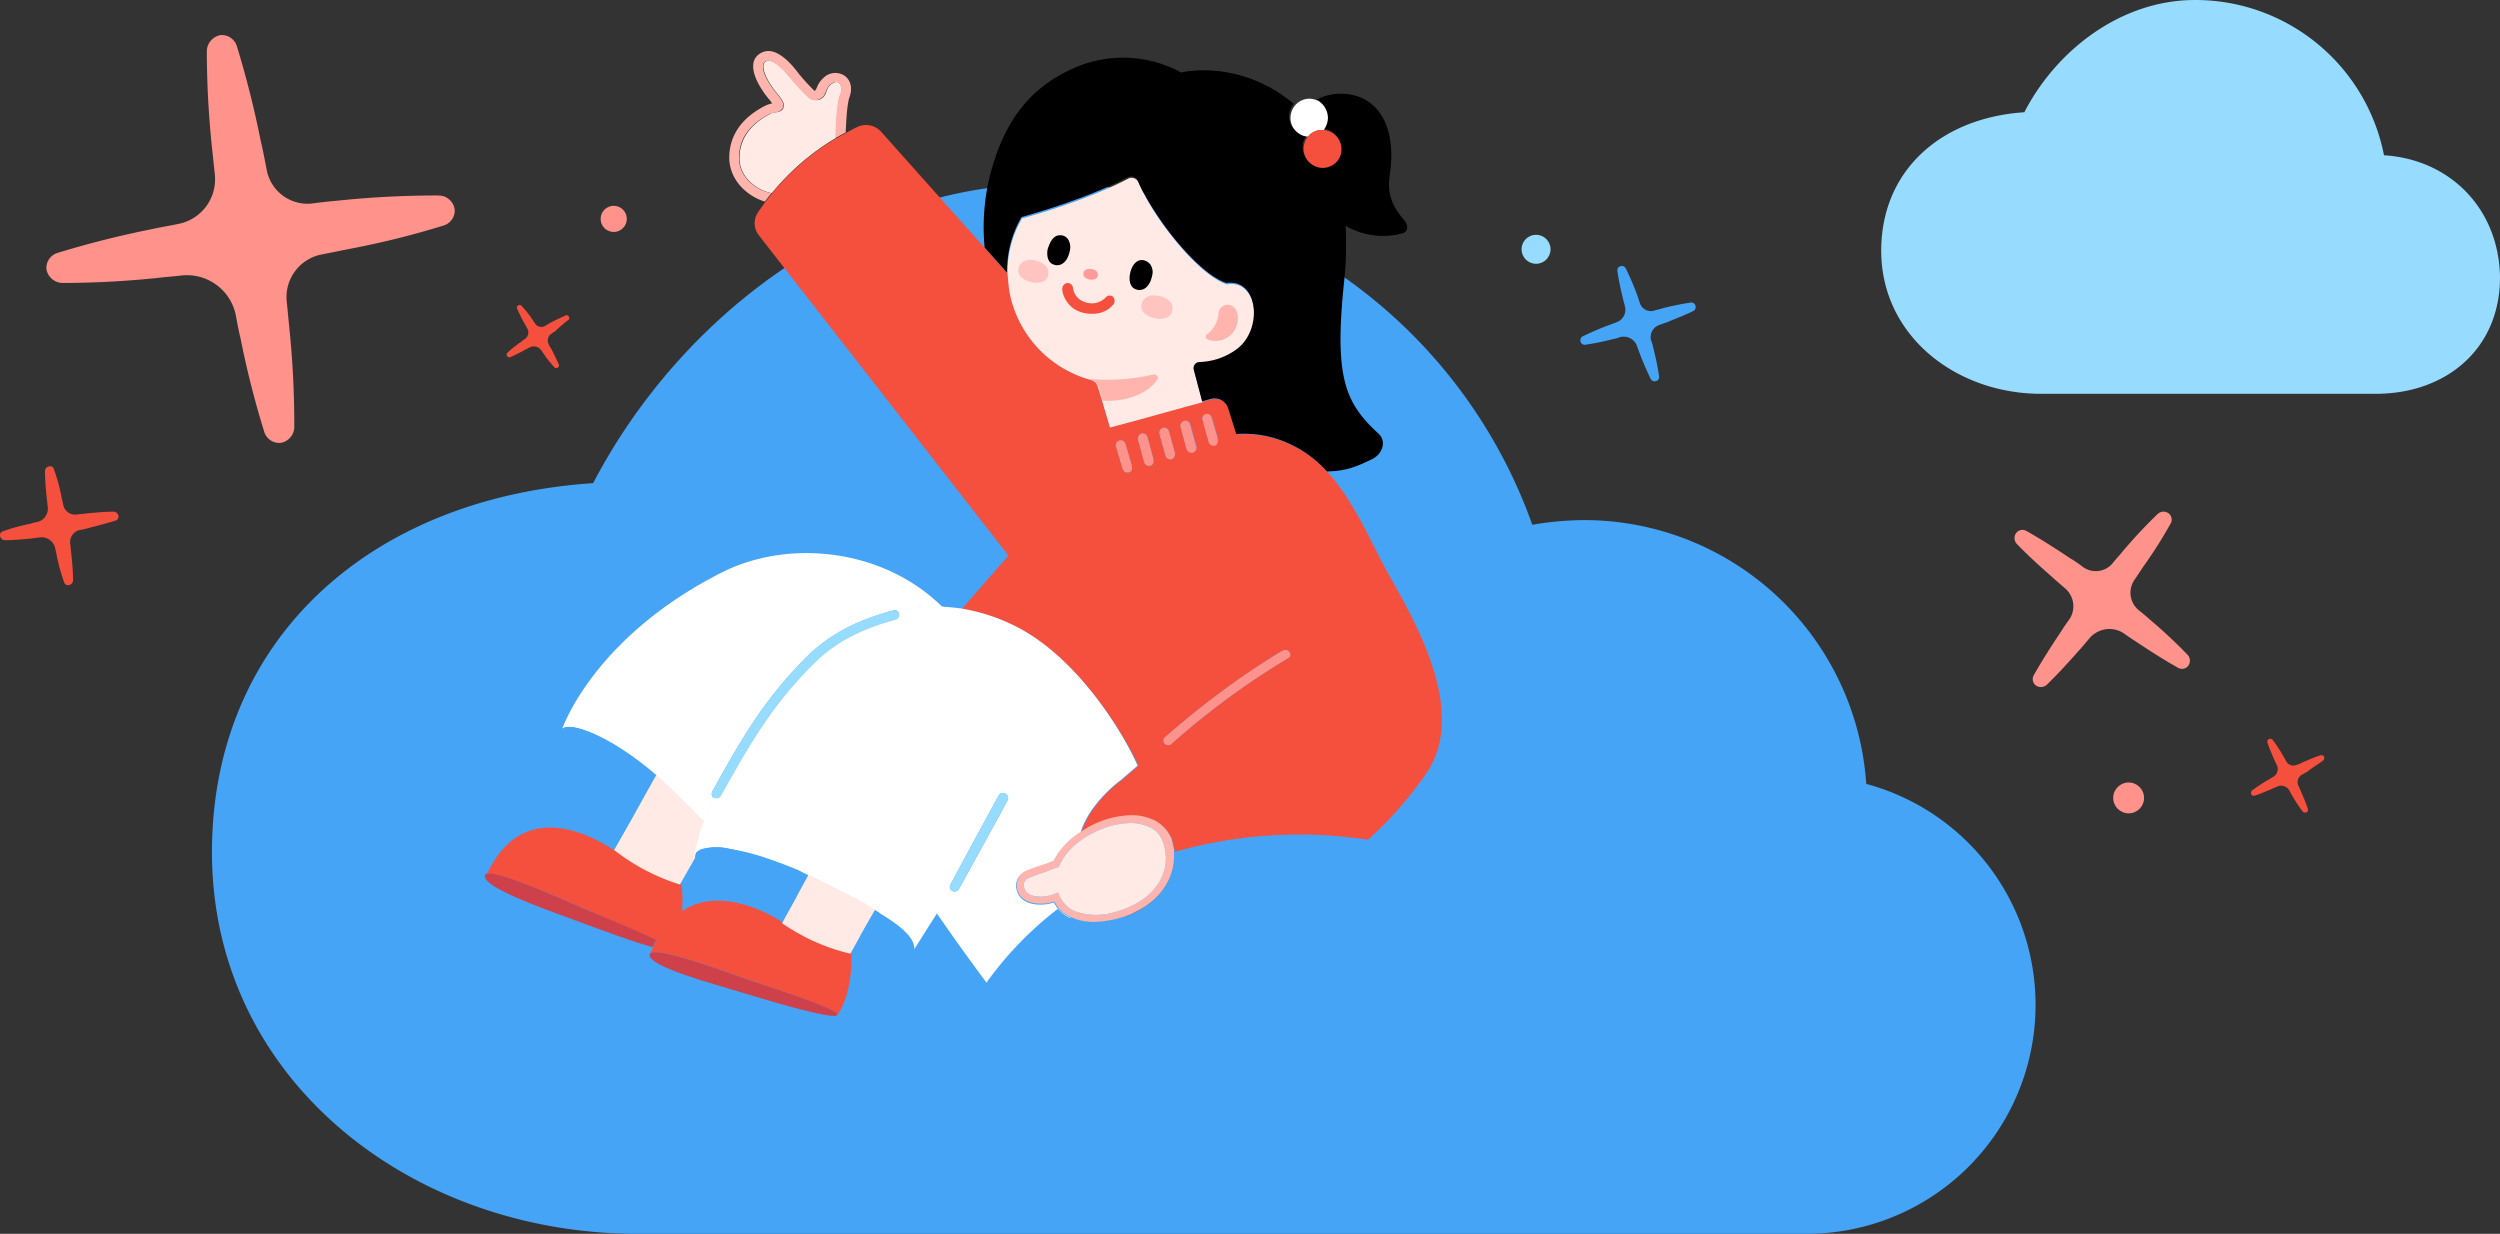 <svg xmlns="http://www.w3.org/2000/svg" width="534.519" height="263.8" viewBox="0 0 534.519 263.8">
    <rect x="0" y="0" width="534.519" height="263.8" fill="#333333" stroke="none"/>
    <defs>
        <style>
            .prefix__cls-1{fill:#45a4f6}.prefix__cls-2{fill:#97dcff}.prefix__cls-3{fill:#ff928a}.prefix__cls-4{fill:#f5503d}.prefix__cls-5{fill:#ffeae6}.prefix__cls-6{fill:#ffb4ae}.prefix__cls-7{fill:#fff}.prefix__cls-8{fill:#ce414b}.prefix__cls-11{fill:#ffc3c0}
        </style>
    </defs>
    <g id="prefix__about-illustration" transform="translate(.019)">
        <g id="prefix__그룹_1740" data-name="그룹 1740">
            <g id="prefix__그룹_1739" data-name="그룹 1739">
                <g id="prefix__그룹_1738" data-name="그룹 1738">
                    <path id="prefix__패스_1785" d="M399 167.6a60.465 60.465 0 0 0-60.3-56.4 67.374 67.374 0 0 0-11.1 1 109.672 109.672 0 0 0-103.4-72.9c-42.3 0-79.1 28.9-97.4 64-47.9 3.2-81.5 33.6-81.5 78.9 0 48.5 42.5 81.6 91 81.6h249.9a48.944 48.944 0 0 0 12.8-96.2z" class="prefix__cls-1" data-name="패스 1785"/>
                    <path id="prefix__패스_1786" d="M509.7 33.2A41.109 41.109 0 0 0 469.3 0c-15.9 0-29.7 10.8-36.5 24-18 1.2-30.6 12.6-30.6 29.6 0 18.2 16 30.6 34.2 30.6h71.5c15.2 0 26.6-9.7 26.6-24.9-.2-14.5-10.5-25.2-24.8-26.1z" class="prefix__cls-2" data-name="패스 1786"/>
                    <path id="prefix__패스_1787" d="M464.1 111.9a1.685 1.685 0 0 0-.4-2.1 1.829 1.829 0 0 0-2.4.1c-2.6 2.5-5.1 5.2-7.4 7.9-.7.9-1.5 1.7-2.2 2.6a4.68 4.68 0 0 1-6.4.8 27.5 27.5 0 0 0-2.8-1.9c-3-2-6.1-4-9.3-5.8a1.685 1.685 0 0 0-2.1.4 1.829 1.829 0 0 0 .1 2.4c2.5 2.6 5.2 5 7.9 7.4.8.7 1.5 1.3 2.3 2a5.023 5.023 0 0 1 .9 6.9c-.6.8-1.2 1.7-1.7 2.5-2 3-4 6.1-5.8 9.3a1.685 1.685 0 0 0 .4 2.1 1.829 1.829 0 0 0 2.4-.1c2.6-2.5 5-5.2 7.4-7.9.6-.7 1.1-1.3 1.7-2a5.591 5.591 0 0 1 7.5-1c.7.5 1.4 1 2.2 1.5 3 2 6.1 4 9.3 5.8a1.685 1.685 0 0 0 2.1-.4 1.829 1.829 0 0 0-.1-2.4c-2.5-2.6-5.2-5.1-7.9-7.4-.8-.7-1.6-1.4-2.5-2.1a4.846 4.846 0 0 1-.9-6.6l1.8-2.7a97.746 97.746 0 0 0 5.9-9.3z" class="prefix__cls-3" data-name="패스 1787"/>
                    <path id="prefix__패스_1788" d="M496.7 162.6a.778.778 0 0 0 .2-.8.63.63 0 0 0-.8-.3c-1.3.4-2.6 1-3.8 1.5a6.117 6.117 0 0 1-1.2.5 1.761 1.761 0 0 1-2.3-.7c-.2-.4-.4-.7-.6-1.1a35 35 0 0 0-2.3-3.5.778.778 0 0 0-.8-.2.63.63 0 0 0-.3.8c.4 1.3 1 2.6 1.5 3.8.2.3.3.7.5 1a1.944 1.944 0 0 1-.8 2.5c-.3.2-.7.4-1 .6a35 35 0 0 0-3.5 2.3.778.778 0 0 0-.2.8.63.63 0 0 0 .8.3c1.3-.4 2.6-1 3.8-1.5.3-.1.6-.3.9-.4a2 2 0 0 1 2.7.9c.2.3.3.6.5.9a35 35 0 0 0 2.3 3.5.778.778 0 0 0 .8.2.63.63 0 0 0 .3-.8c-.4-1.3-1-2.6-1.5-3.8-.2-.4-.3-.7-.5-1.1a1.824 1.824 0 0 1 .8-2.4c.4-.2.7-.4 1.1-.6 1.1-.9 2.3-1.6 3.4-2.4z" class="prefix__cls-4" data-name="패스 1788"/>
                    <path id="prefix__패스_1789" d="M24.7 111.3a.832.832 0 0 0 .6-1 1.063 1.063 0 0 0-1-.9c-2 0-4 .2-6 .4-.6.1-1.2.1-1.9.2a2.565 2.565 0 0 1-2.9-2.1c-.1-.6-.3-1.2-.4-1.8a38.27 38.27 0 0 0-1.6-5.8.832.832 0 0 0-1-.6 1.063 1.063 0 0 0-.9 1c0 2 .2 4 .4 6 .1.6.1 1.1.2 1.7a2.953 2.953 0 0 1-2.2 3.2 9.362 9.362 0 0 0-1.6.4 38.271 38.271 0 0 0-5.8 1.6.832.832 0 0 0-.6 1 1.063 1.063 0 0 0 1 .9c2 0 4-.2 6-.4.5-.1 1-.1 1.4-.2a3.017 3.017 0 0 1 3.4 2.4c.1.5.2.9.3 1.4a38.27 38.27 0 0 0 1.6 5.8.832.832 0 0 0 1 .6 1.063 1.063 0 0 0 .9-1c0-2-.2-4-.4-6-.1-.6-.1-1.2-.2-1.8a2.666 2.666 0 0 1 2.1-3 11.626 11.626 0 0 0 1.8-.4c1.9-.5 3.9-1 5.8-1.6z" class="prefix__cls-4" data-name="패스 1789"/>
                    <path id="prefix__패스_1790" d="M362 66.5a.948.948 0 0 0 .5-1.1.921.921 0 0 0-1.1-.7c-2 .3-3.9.7-5.9 1.2-.6.2-1.2.3-1.8.5a2.47 2.47 0 0 1-3.1-1.6L350 63c-.7-1.9-1.5-3.7-2.4-5.6a.948.948 0 0 0-1.1-.5.921.921 0 0 0-.7 1.1c.3 2 .7 3.9 1.2 5.9.1.5.3 1.1.4 1.6a2.829 2.829 0 0 1-1.8 3.4c-.5.2-1 .4-1.6.6-1.9.7-3.7 1.5-5.6 2.4a.948.948 0 0 0-.5 1.1.921.921 0 0 0 1.1.7c2-.3 3.9-.7 5.9-1.2a7.366 7.366 0 0 0 1.4-.4A3.04 3.04 0 0 1 350 74c.2.5.3.9.5 1.4.7 1.9 1.5 3.7 2.4 5.6a.948.948 0 0 0 1.1.5.921.921 0 0 0 .7-1.1c-.3-2-.7-3.9-1.2-5.9a8.446 8.446 0 0 0-.5-1.7 2.749 2.749 0 0 1 1.7-3.3c.6-.2 1.1-.4 1.7-.6 1.9-.8 3.8-1.5 5.6-2.4z" class="prefix__cls-1" data-name="패스 1790"/>
                    <circle id="prefix__타원_43" cx="2.8" cy="2.8" r="2.8" class="prefix__cls-3" data-name="타원 43" transform="translate(128.4 44)"/>
                    <circle id="prefix__타원_44" cx="3.3" cy="3.3" r="3.3" class="prefix__cls-3" data-name="타원 44" transform="translate(451.8 167.3)"/>
                    <circle id="prefix__타원_45" cx="3.1" cy="3.1" r="3.1" class="prefix__cls-2" data-name="타원 45" transform="translate(325.3 50.2)"/>
                    <path id="prefix__패스_1791" d="M121.5 68.4a.494.494 0 0 0 .1-.7.524.524 0 0 0-.8-.2c-1.1.5-2.2 1-3.3 1.6-.3.2-.7.4-1 .6a1.6 1.6 0 0 1-2.1-.5l-.6-.9a20.907 20.907 0 0 0-2.3-2.9.494.494 0 0 0-.7-.1.524.524 0 0 0-.2.8 31.825 31.825 0 0 0 1.6 3.2c.2.3.3.6.5.9a1.725 1.725 0 0 1-.5 2.3 5.547 5.547 0 0 0-.8.6 20.907 20.907 0 0 0-2.9 2.3.494.494 0 0 0-.1.7.524.524 0 0 0 .8.2 31.825 31.825 0 0 0 3.2-1.6c.3-.1.5-.3.8-.4a1.925 1.925 0 0 1 2.5.6c.2.2.3.5.5.7a20.907 20.907 0 0 0 2.3 2.9.494.494 0 0 0 .7.1.524.524 0 0 0 .2-.8c-.5-1.1-1-2.2-1.6-3.3a4.053 4.053 0 0 1-.5-.9 1.728 1.728 0 0 1 .5-2.2l.9-.6a32.177 32.177 0 0 1 2.8-2.4z" class="prefix__cls-4" data-name="패스 1791"/>
                    <path id="prefix__패스_1792" d="M94.9 48.2a3.37 3.37 0 0 0 2.3-3.4 3.474 3.474 0 0 0-3.5-3 199.576 199.576 0 0 0-20.5 1c-2.1.2-4.3.4-6.4.7a8.882 8.882 0 0 1-9.8-7.2c-.4-2.1-.8-4.2-1.3-6.3a205.887 205.887 0 0 0-5.1-20.2 3.37 3.37 0 0 0-3.4-2.3 3.55 3.55 0 0 0-3 3.5 199.587 199.587 0 0 0 1.1 20.5l.6 5.7A9.715 9.715 0 0 1 38 47.9c-1.9.4-3.8.7-5.6 1.1a205.887 205.887 0 0 0-20.2 5.1 3.37 3.37 0 0 0-2.3 3.4 3.55 3.55 0 0 0 3.5 3 199.587 199.587 0 0 0 20.5-1.1c1.6-.2 3.3-.3 4.9-.5a10.66 10.66 0 0 1 11.6 8.5c.3 1.6.6 3.3 1 4.9a197.117 197.117 0 0 0 5.1 20.1 3.37 3.37 0 0 0 3.4 2.3 3.474 3.474 0 0 0 3-3.5 199.576 199.576 0 0 0-1-20.5c-.2-2-.4-4.1-.6-6.1a9.27 9.27 0 0 1 7.5-10.2l6-1.2a184.34 184.34 0 0 0 20.1-5z" class="prefix__cls-3" data-name="패스 1792"/>
                    <g id="prefix__그룹_1737" data-name="그룹 1737">
                        <g id="prefix__그룹_1705" data-name="그룹 1705">
                            <path id="prefix__패스_1793" d="M179.7 20.1c-.8 2.1-.9 7.5-1 9.4A51.793 51.793 0 0 0 165 41.3c-2.7-.5-6.9-3-6.9-7.5 0-5 3.5-7.9 6.5-9.4a2.735 2.735 0 0 1 1.4-.4c.6-.1 1.3-.3 1.5-1 .3-.9-.3-1.7-1.5-3.2-3-3.7-3.1-6-2.5-6.5a1.135 1.135 0 0 1 .8-.3h.1c1 0 2.3 1 3.8 2.7.5.6.9 1 1.2 1.4a50.161 50.161 0 0 0 3.5 3.7 2.333 2.333 0 0 0 1.8.6 2.145 2.145 0 0 0 1.6-1 3.552 3.552 0 0 0 .4-.9 3.067 3.067 0 0 1 .9-1.4c.7-.6 1.4-.7 1.8-.4a2.213 2.213 0 0 1 .3 2.4z" class="prefix__cls-5" data-name="패스 1793"/>
                        </g>
                        <g id="prefix__그룹_1706" data-name="그룹 1706">
                            <path id="prefix__패스_1794" d="M181.6 20.8c-.5 1.4-.7 5-.8 7.5a10.907 10.907 0 0 1-1.1.6 10.907 10.907 0 0 1-1.1.6c0-2 .2-7.3 1-9.4a2.213 2.213 0 0 0-.3-2.4c-.4-.3-1.1-.2-1.8.4a3.067 3.067 0 0 0-.9 1.4c-.1.3-.3.6-.4.9a2.748 2.748 0 0 1-1.6 1 2.107 2.107 0 0 1-1.8-.6 34.987 34.987 0 0 1-3.5-3.7 12.986 12.986 0 0 0-1.2-1.4c-1.4-1.6-2.8-2.6-3.8-2.7h-.1a1.135 1.135 0 0 0-.8.3c-.6.6-.5 2.8 2.5 6.5 1.2 1.5 1.8 2.3 1.5 3.2a1.882 1.882 0 0 1-1.5 1 10.261 10.261 0 0 0-1.4.4c-3 1.5-6.6 4.4-6.5 9.4 0 4.5 4.2 7 6.9 7.5-.2.3-.5.6-.7.9s-.5.6-.7.9c-3.6-1.1-7.5-4.4-7.6-9.3 0-4.8 2.6-8.6 7.7-11.2a6.518 6.518 0 0 1 1.5-.5c-.2-.2-.4-.6-.8-1-3.3-4.1-4.2-7.6-2.3-9.3a3.583 3.583 0 0 1 2.4-.9c1.6.1 3.4 1.3 5.2 3.4q.75.9 1.2 1.5a42.192 42.192 0 0 0 3.3 3.6h.1a.1.1 0 0 0 .1-.1 2.186 2.186 0 0 0 .3-.5 5.388 5.388 0 0 1 1.5-2.2 3.568 3.568 0 0 1 4.3-.5c1.5.9 1.9 2.8 1.2 4.7z" class="prefix__cls-6" data-name="패스 1794"/>
                        </g>
                        <g id="prefix__그룹_1707" data-name="그룹 1707">
                            <path id="prefix__패스_1795" d="M185.7 193.7c-.5-.3-1.1-.6-1.6-.9.5.3 1 .6 1.6.9z" class="prefix__cls-7" data-name="패스 1795"/>
                            <path id="prefix__패스_1796" d="M201.5 129.8a38.166 38.166 0 0 0-9.6.9.959.959 0 0 0-.9-.2c-8 2.2-13.7 5.2-18.5 9.9-9.3 9.3-14.1 17.8-20.1 28.6l-.1.2a1.076 1.076 0 0 0 .3 1.4c-.8 1.9-1.5 3.7-2.1 5.2-.1-.1-.1-.2-.2-.2l-.7-.7c-.1-.2-.3-.3-.5-.5l-.5-.5c-1-1-2.1-2-3.2-3.2l-1-1c-.6-.6-1.3-1.2-1.9-1.8-.8-.7-1.5-1.4-2.2-2-10.3-8.9-18.7-11.5-20.1-10.1 0 0 6.6-19.5 34.1-33.4 14.2-7.2 34.5-5.2 47.2 7.4z" class="prefix__cls-7" data-name="패스 1796"/>
                        </g>
                        <g id="prefix__그룹_1708" data-name="그룹 1708">
                            <path id="prefix__패스_1797" d="M140.4 165.8l-2.8 5-2.1 3.8c-7.5-6.7-17.2-16.7-15.1-18.8 1.3-1.5 9.7 1.1 20 10z" class="prefix__cls-1" data-name="패스 1797"/>
                        </g>
                        <g id="prefix__그룹_1709" data-name="그룹 1709">
                            <path id="prefix__패스_1799" d="M149.1 180.8a22.916 22.916 0 0 0-.5 2.4v.3l-.1.1-3.2 5.6a43.931 43.931 0 0 1-14.1-7.3l4.2-7.4 2.1-3.8 2.8-5c.7.6 1.5 1.3 2.2 2 .6.6 1.3 1.2 1.9 1.8l1 1c1.2 1.2 2.3 2.2 3.2 3.2l.5.5.5.5.7.7.2.2c-.6 2.2-1.1 3.9-1.4 5.2z" class="prefix__cls-5" data-name="패스 1799"/>
                            <path id="prefix__패스_1800" d="M142.6 167.8c.6.6 1.3 1.2 1.9 1.8-.6-.6-1.3-1.2-1.9-1.8z" class="prefix__cls-5" data-name="패스 1800"/>
                            <path id="prefix__패스_1801" d="M150.6 175.7l-.2-.2z" class="prefix__cls-5" data-name="패스 1801"/>
                        </g>
                        <path id="prefix__패스_1802" d="M179 217c.5-1.2-13.8-5.7-18.3-7.3-5.8-2-21.1-7.7-21.7-5.7.2-.5.4-1 .6-1.4a2.994 2.994 0 0 1 .4-.8 2.507 2.507 0 0 1 .4-.7c-4.1-2.1-12.1-5.3-15.2-6.7-5.5-2.4-20.1-8.9-21.2-7.3 8.6-18.8 26.1-5.9 27.5-5.2a43.931 43.931 0 0 0 14.1 7.3h.1a26.694 26.694 0 0 1 .1 5.6c8.5-5.7 19.8 1.2 21.6 2.5a24.9 24.9 0 0 0 3 1.9c1.3.7 2.5 1.4 3.7 1.9a39.006 39.006 0 0 0 7.9 2.7c.3 9.2-3 13.2-3 13.2z" class="prefix__cls-4" data-name="패스 1802"/>
                        <g id="prefix__그룹_1710" data-name="그룹 1710">
                            <path id="prefix__패스_1803" d="M140.3 201a2.507 2.507 0 0 1-.4.7 2.994 2.994 0 0 1-.4.8c-4.1-1.1-11.3-3.8-16.2-5.6-6.7-2.5-20.6-7.3-19.6-9.8v-.1c1.2-1.6 15.7 4.9 21.2 7.3 3.3 1.4 11.3 4.6 15.4 6.7z" class="prefix__cls-8" data-name="패스 1803"/>
                        </g>
                        <g id="prefix__그룹_1711" data-name="그룹 1711">
                            <path id="prefix__패스_1804" d="M224.1 58.8c-.3 1.7-2.4 1.8-3.3 1.6s-3.1-.8-3.1-2.6c0-1.4 1.2-2.5 3.3-2.2 2.1.4 3.4 1.6 3.1 3.2z" data-name="패스 1804"/>
                            <path id="prefix__패스_1805" d="M228.8 53.7c-.4 2-1.6 3.2-3.2 2.8s-1.6-2.4-1.4-3.2c.2-.9.9-3 2.6-2.8 1.3.1 2.3 1.2 2 3.2z" data-name="패스 1805"/>
                            <path id="prefix__패스_1806" d="M234.7 59c-.2.8-1.1.8-1.6.8-.5-.1-1.5-.4-1.5-1.2 0-.7.6-1.2 1.6-1.1s1.7.7 1.5 1.5z" data-name="패스 1806"/>
                            <path id="prefix__패스_1807" d="M246.2 59c-.4 2-1.6 3.2-3.2 2.8s-1.6-2.4-1.3-3.2c.2-.9.9-3 2.6-2.8 1.3 0 2.3 1.2 1.9 3.2z" data-name="패스 1807"/>
                            <path id="prefix__패스_1808" d="M250.6 66.5c-.3 1.7-2.5 1.8-3.4 1.6-1-.2-3.2-.8-3.2-2.6 0-1.4 1.2-2.6 3.4-2.3s3.6 1.6 3.2 3.3z" data-name="패스 1808"/>
                            <path id="prefix__패스_1809" d="M264.1 70.3a4.763 4.763 0 0 1-5.9 2.3c-.4-.2-.6-.7-.3-1a6.279 6.279 0 0 0 2.6-4.4 1.961 1.961 0 0 1 3.4-1.4c.8.8 1.1 2.7.2 4.5z" data-name="패스 1809"/>
                        </g>
                        <g id="prefix__그룹_1712" data-name="그룹 1712">
                            <path id="prefix__패스_1810" d="M251 182.1v1c0 4.3-2.4 9-8 11.8a21.4 21.4 0 0 1-2.2 1c13.1 7.9 27.3 2.6 32-1.1 3.4-2.7 11.4-8.1 19.3-15.4a100.045 100.045 0 0 0-41.1 2.7z" class="prefix__cls-4" data-name="패스 1810"/>
                            <path id="prefix__패스_1811" d="M295.1 119.5c-3-5.8-6.3-13.1-11.3-18.6a24.491 24.491 0 0 0-8.9-6.3 22.827 22.827 0 0 0-10.5-1.7l-1.7-5.4a3.051 3.051 0 0 0-3.8-2.1l-1.8.5-3.7 1-10.1 2.8-6 1.6-1.7-5.7-.7-2.6c0-.1-.1-.2-.1-.3a.758.758 0 0 0-.2-.4c0-.1-.1-.1-.1-.2-.1-.1-.1-.2-.2-.3s-.1-.2-.2-.2c-.1-.1-.2-.1-.3-.2a.349.349 0 0 1-.2-.1h-.1c-.1 0-.2-.1-.3-.1a24.143 24.143 0 0 1-17.3-18.8v-.1c-.2-1.3-.3-2.6-.4-3.7l-4.8-5.4-22.3-25a4.328 4.328 0 0 0-5-1.1c-.7.3-1.6.8-2.5 1.3a10.907 10.907 0 0 1-1.1.6 10.907 10.907 0 0 1-1.1.6A51.793 51.793 0 0 0 165 41.4c-.2.3-.5.6-.7.9s-.5.6-.7.9l-1.5 2.1a4.2 4.2 0 0 0 .2 5.1l53.3 68.4-10 11.4a37.421 37.421 0 0 1 12.2 4.1c13.1 6.9 22.6 23 25.6 29.4l-3.6 3.1s-6.6 4.6-8.6 11.2a15.917 15.917 0 0 1 2.2-1.3 18.245 18.245 0 0 1 8.5-2.2 11.047 11.047 0 0 1 4.1.7 7.311 7.311 0 0 1 4.4 4c.1.1.1.3.2.5 0 .1.1.1.1.2s.1.1.1.2v.1a3.091 3.091 0 0 1 .2.8v.1a.6.6 0 0 0 .1.4.367.367 0 0 0 .1.3v.5a97.162 97.162 0 0 1 41.2-2.7 79.723 79.723 0 0 0 12.9-14.8c9.3-14.8-5.8-36.6-10.2-45.3zm-37.3-30.9a1.146 1.146 0 0 1 1.3.7l1 3.4.3 1.1v.1a1.209 1.209 0 0 1-.7 1.3h-.3a1.2 1.2 0 0 1-1-.7v-.1l-1-3.5-.1-.5-.2-.7c-.2-.4.1-.9.7-1.1zm-4.6 1.4a1.053 1.053 0 0 1 1.3.7l.3 1.1 1 3.6v.2a1.17 1.17 0 0 1-.8 1.1h-.3a1.05 1.05 0 0 1-.9-.5c0-.1-.1-.1-.1-.2l-1-3.6-.3-1.2a1.12 1.12 0 0 1 .8-1.2zm-11.9 11h-.3a.875.875 0 0 1-.9-.6.31.31 0 0 0-.1-.2l-1.1-3.7-.3-1a1.044 1.044 0 0 1 2-.6l.3 1 1.1 3.7v.1c.1.7-.2 1.2-.7 1.3zm4.6-1.4h-.3a.875.875 0 0 1-.9-.6c0-.1 0-.1-.1-.2l-1-3.7-.3-1.1a1.209 1.209 0 0 1 .7-1.3 1.1 1.1 0 0 1 1.3.7l.3 1.1 1 3.7v.2a.977.977 0 0 1-.7 1.2zm2.3-5.7l-.3-1.1a1.044 1.044 0 1 1 2-.6l.3 1.1 1 3.6v.2a1.23 1.23 0 0 1-.7 1.1h-.3a1.05 1.05 0 0 1-.9-.5c0-.1-.1-.1-.1-.2zm27.2 46.8a164.887 164.887 0 0 0-24.9 18.3.908.908 0 0 1-.7.3 1.136 1.136 0 0 1-.8-.3l-.1-.1a.948.948 0 0 1 .2-1.3 189.431 189.431 0 0 1 16.9-13.2c5-3.4 8.2-5.3 8.3-5.3a1.012 1.012 0 0 1 1.4.4.8.8 0 0 1-.3 1.2z" class="prefix__cls-4" data-name="패스 1811"/>
                        </g>
                        <g id="prefix__그룹_1713" data-name="그룹 1713">
                            <path id="prefix__패스_1812" d="M264.7 74.7a14.072 14.072 0 0 1-8.2 2.9 1.282 1.282 0 0 0-1.2 1.6l1.8 6.8-3.7 1-10.1 2.8-6 1.6-1.7-5.8-.8-2.6c0-.1-.1-.2-.1-.3a4.054 4.054 0 0 0-.5-.9c-.1-.1-.1-.2-.2-.2-.1-.1-.2-.1-.3-.2a.349.349 0 0 1-.2-.1h-.1c-.1 0-.2-.1-.3-.1a24.143 24.143 0 0 1-17.3-18.8v-.1c-.2-1.3-.3-2.6-.4-3.8a22.521 22.521 0 0 1 3.1-11.8c3-.8 14.3-4.1 22.7-8.5a1.6 1.6 0 0 1 2.2.8c3.3 7.8 12.8 19.8 18.9 21.8 6.6-1.1 7.9 9.5 2.4 13.9z" class="prefix__cls-5" data-name="패스 1812"/>
                            <path id="prefix__패스_1813" d="M224.1 58.8c-.3 1.7-2.4 1.8-3.3 1.6s-3.1-.8-3.1-2.6c0-1.4 1.2-2.5 3.3-2.2 2.1.4 3.4 1.6 3.1 3.2z" class="prefix__cls-5" data-name="패스 1813"/>
                            <path id="prefix__패스_1814" d="M228.8 53.7c-.4 2-1.6 3.2-3.2 2.8s-1.6-2.4-1.4-3.2c.2-.9.9-3 2.6-2.8 1.3.1 2.3 1.2 2 3.2z" class="prefix__cls-5" data-name="패스 1814"/>
                            <path id="prefix__패스_1815" d="M234.7 59c-.2.8-1.1.8-1.6.8-.5-.1-1.5-.4-1.5-1.2 0-.7.6-1.2 1.6-1.1s1.7.7 1.5 1.5z" class="prefix__cls-5" data-name="패스 1815"/>
                            <path id="prefix__패스_1816" d="M246.2 59c-.4 2-1.6 3.2-3.2 2.8s-1.6-2.4-1.3-3.2c.2-.9.9-3 2.6-2.8 1.3 0 2.3 1.2 1.9 3.2z" class="prefix__cls-5" data-name="패스 1816"/>
                            <path id="prefix__패스_1817" d="M250.6 66.5c-.3 1.7-2.5 1.8-3.4 1.6-1-.2-3.2-.8-3.2-2.6 0-1.4 1.2-2.6 3.4-2.3s3.6 1.6 3.2 3.3z" class="prefix__cls-5" data-name="패스 1817"/>
                            <path id="prefix__패스_1818" d="M264.1 70.3a4.763 4.763 0 0 1-5.9 2.3c-.4-.2-.6-.7-.3-1a6.279 6.279 0 0 0 2.6-4.4 1.961 1.961 0 0 1 3.4-1.4c.8.8 1.1 2.7.2 4.5z" class="prefix__cls-5" data-name="패스 1818"/>
                        </g>
                        <g id="prefix__그룹_1714" data-name="그룹 1714">
                            <path id="prefix__패스_1819" d="M264.1 70.3a4.763 4.763 0 0 1-5.9 2.3c-.4-.2-.6-.7-.3-1a6.279 6.279 0 0 0 2.6-4.4 1.961 1.961 0 0 1 3.4-1.4c.8.8 1.1 2.7.2 4.5z" class="prefix__cls-6" data-name="패스 1819"/>
                        </g>
                        <g id="prefix__그룹_1715" data-name="그룹 1715">
                            <path id="prefix__패스_1820" d="M242 99.9a.921.921 0 0 1-.7 1.1h-.3a.875.875 0 0 1-.9-.6.31.31 0 0 0-.1-.2l-1.1-3.7-.3-1a1.044 1.044 0 0 1 2-.6l.3 1 1.1 3.7z" class="prefix__cls-3" data-name="패스 1820"/>
                        </g>
                        <g id="prefix__그룹_1716" data-name="그룹 1716">
                            <path id="prefix__패스_1821" d="M246.6 98.5a1.008 1.008 0 0 1-.7 1.1h-.3a.875.875 0 0 1-.9-.6c0-.1 0-.1-.1-.2l-1-3.7-.3-1.1a1.209 1.209 0 0 1 .7-1.3 1.1 1.1 0 0 1 1.3.7l.3 1.1 1 3.7z" class="prefix__cls-3" data-name="패스 1821"/>
                        </g>
                        <g id="prefix__그룹_1717" data-name="그룹 1717">
                            <path id="prefix__패스_1822" d="M251.2 97.1a1.23 1.23 0 0 1-.7 1.1h-.3a1.05 1.05 0 0 1-.9-.5c0-.1-.1-.1-.1-.2l-1-3.6-.3-1.1a1.044 1.044 0 1 1 2-.6l.3 1.1 1 3.6z" class="prefix__cls-3" data-name="패스 1822"/>
                        </g>
                        <g id="prefix__그룹_1718" data-name="그룹 1718">
                            <path id="prefix__패스_1823" d="M255.8 95.7a1.17 1.17 0 0 1-.8 1.1h-.3a1.05 1.05 0 0 1-.9-.5c0-.1-.1-.1-.1-.2l-1-3.6-.3-1.2a1.146 1.146 0 0 1 .7-1.3 1.053 1.053 0 0 1 1.3.7l.3 1.1 1 3.6a.367.367 0 0 1 .1.3z" class="prefix__cls-3" data-name="패스 1823"/>
                        </g>
                        <g id="prefix__그룹_1719" data-name="그룹 1719">
                            <path id="prefix__패스_1824" d="M259.7 95.3h-.3a1.2 1.2 0 0 1-1-.7v-.1l-1-3.5-.1-.5-.2-.7a1.053 1.053 0 0 1 .7-1.3 1.028 1.028 0 0 1 1.2.7l1 3.4.3 1.1v.1c.2.8-.1 1.4-.6 1.5z" class="prefix__cls-3" data-name="패스 1824"/>
                        </g>
                        <g id="prefix__그룹_1720" data-name="그룹 1720">
                            <path id="prefix__패스_1825" d="M217.7 134.2a40.871 40.871 0 0 0-12.2-4.1c-1.4-.2-2.7-.3-4.1-.4a38.166 38.166 0 0 0-9.6.9.55.55 0 0 1 .3.5 1.146 1.146 0 0 1-.7 1.3c-7.7 2.1-13.1 5-17.5 9.4-9.1 9-13.8 17.5-19.8 28.1l-.1.2a1.05 1.05 0 0 1-.9.5.9.9 0 0 1-.5-.1h-.1c-.8 1.9-1.5 3.7-2.1 5.2q-1.05 3.15-1.5 5.1a22.916 22.916 0 0 0-.5 2.4.6.6 0 0 1 .1-.4c.1-.4.4-.6.8-.9.2-.1.3-.2.5-.3a11.584 11.584 0 0 1 6-.1 55.593 55.593 0 0 1 6.3 1.5c2.5.8 5.3 1.8 8.4 3.1a19.99 19.99 0 0 1 2.1 1c.5.2 1.1.5 1.7.8a18.648 18.648 0 0 1 2 1 5.939 5.939 0 0 1 .8.4 10.092 10.092 0 0 0 1.5.7c1.1.6 2.1 1.1 3.1 1.6.3.2.7.3 1 .5a7.458 7.458 0 0 1 1.2.7c.6.3 1.1.6 1.6.9l1.5.9a8.341 8.341 0 0 1 1.2.8c6.3 4 7 6 7.1 7.6v.2l5-7.9s4.2 6.2 10.6 14.8a74.717 74.717 0 0 1 15.3-15.8 14.625 14.625 0 0 1-.9-1.3c-.4.1-.9.2-1.3.3-5.2.7-6.4-2-6.6-2.9a3.169 3.169 0 0 1 1.6-3.9c.9-.4 2.1-.8 3.2-1.2.9-.3 1.8-.6 2.5-.9.2-.1.3-.1.5-.2a16.131 16.131 0 0 1 5.8-6.2c2-6.5 8.6-11.2 8.6-11.2l3.6-3.1c-2.8-6.5-12.4-22.6-25.5-29.5zm-2.3 36.9l-1.6 3-8.8 16a1.05 1.05 0 0 1-.9.5.9.9 0 0 1-.5-.1 1.012 1.012 0 0 1-.4-1.4l4.2-7.8 6.1-11.2a1.012 1.012 0 0 1 1.4-.4.975.975 0 0 1 .5 1.4z" class="prefix__cls-7" data-name="패스 1825"/>
                            <path id="prefix__패스_1826" d="M185.7 193.7c-.5-.3-1.1-.6-1.6-.9.5.3 1 .6 1.6.9z" class="prefix__cls-7" data-name="패스 1826"/>
                            <path id="prefix__패스_1827" d="M228.9 196.2c-8.6 10.3-17.2 14.9-17.2 14.9-.3-.4-.5-.7-.8-1.1a74.717 74.717 0 0 1 15.3-15.8 7.317 7.317 0 0 0 2.7 2z" class="prefix__cls-7" data-name="패스 1827"/>
                        </g>
                        <path id="prefix__패스_1828" d="M172.8 187.1l-1.9 3.5-.9 1.7-2 3.6c-8.5-3.6-18.8-8.8-19.3-12.2v-.5a.6.6 0 0 1 .1-.4c.1-.4.4-.6.8-.9.2-.1.3-.2.5-.3a11.584 11.584 0 0 1 6-.1 55.593 55.593 0 0 1 6.3 1.5c2.5.8 5.3 1.8 8.4 3.1a12.446 12.446 0 0 0 2 1z" class="prefix__cls-1" data-name="패스 1828"/>
                        <path id="prefix__패스_1829" d="M185.7 193.7c-.5-.3-1.1-.6-1.6-.9.5.3 1 .6 1.6.9z" data-name="패스 1829" style="fill:#2489d3"/>
                        <path id="prefix__패스_1830" d="M187.1 194.5l-1.1 1.9-1.2 2.1-1.6 2.9-1.4 2.5a41.329 41.329 0 0 1-7.9-2.7c-1.2-.5-2.4-1.2-3.7-1.9-1-.6-2-1.2-3-1.9l.8-1.5 2-3.6.9-1.7 1.9-3.5c.5.2 1.1.5 1.7.8a18.648 18.648 0 0 1 2 1 5.939 5.939 0 0 1 .8.4 10.092 10.092 0 0 0 1.5.7c1.1.6 2.1 1.1 3.1 1.6.3.2.7.3 1 .5a7.458 7.458 0 0 1 1.2.7c.6.3 1.1.6 1.6.9s1 .6 1.4.8z" class="prefix__cls-5" data-name="패스 1830"/>
                        <path id="prefix__패스_1831" d="M195.5 202.9v.2c-.5 1.3-6.3.1-12.3-1.6l1.6-2.9 1.2-2.1 1.1-1.9a8.341 8.341 0 0 1 1.2.8c6.3 3.8 7.1 5.9 7.2 7.5z" class="prefix__cls-1" data-name="패스 1831"/>
                        <g id="prefix__그룹_1721" data-name="그룹 1721">
                            <path id="prefix__패스_1832" d="M234.7 59c-.2.8-1.1.8-1.6.8-.5-.1-1.5-.4-1.5-1.2 0-.7.6-1.2 1.6-1.1s1.7.7 1.5 1.5z" data-name="패스 1832" style="fill:#ff9b99"/>
                        </g>
                        <g id="prefix__그룹_1722" data-name="그룹 1722">
                            <path id="prefix__패스_1833" d="M250.6 66.5c-.3 1.7-2.5 1.8-3.4 1.6-1-.2-3.2-.8-3.2-2.6 0-1.4 1.2-2.6 3.4-2.3s3.6 1.6 3.2 3.3z" class="prefix__cls-11" data-name="패스 1833"/>
                        </g>
                        <g id="prefix__그룹_1723" data-name="그룹 1723">
                            <path id="prefix__패스_1834" d="M224.1 58.8c-.3 1.7-2.4 1.8-3.3 1.6s-3.1-.8-3.1-2.6c0-1.4 1.2-2.5 3.3-2.2 2.1.4 3.4 1.6 3.1 3.2z" class="prefix__cls-11" data-name="패스 1834"/>
                        </g>
                        <g id="prefix__그룹_1724" data-name="그룹 1724">
                            <path id="prefix__패스_1835" d="M226.8 50.3h-.2c-1.7 0-2.3 2.1-2.6 2.9-.2.8-.3 3 1.4 3.4a1.268 1.268 0 0 0 .6.1c1.3 0 2.3-1.1 2.7-3a3.244 3.244 0 0 0-.4-2.6 1.99 1.99 0 0 0-1.5-.8z" data-name="패스 1835"/>
                            <path id="prefix__패스_1836" d="M245.9 56.5a2.6 2.6 0 0 0-1.6-.9h-.2c-1.7 0-2.4 2.2-2.5 2.9-.2.8-.3 3 1.4 3.4a1.268 1.268 0 0 0 .6.1c1.3 0 2.3-1.1 2.7-3a2.9 2.9 0 0 0-.4-2.5z" data-name="패스 1836"/>
                        </g>
                        <g id="prefix__그룹_1725" data-name="그룹 1725">
                            <path id="prefix__패스_1837" d="M191.5 132.5c-7.7 2.1-13.1 5-17.5 9.4-9.1 9-13.8 17.5-19.8 28.1l-.1.2a1.05 1.05 0 0 1-.9.5.9.9 0 0 1-.5-.1h-.1a1.076 1.076 0 0 1-.3-1.4l.1-.2c6-10.8 10.8-19.3 20.1-28.6 4.7-4.7 10.4-7.8 18.5-9.9a.959.959 0 0 1 .9.2.55.55 0 0 1 .3.5 1.015 1.015 0 0 1-.7 1.3z" class="prefix__cls-2" data-name="패스 1837"/>
                        </g>
                        <g id="prefix__그룹_1726" data-name="그룹 1726">
                            <path id="prefix__패스_1838" d="M317.4 187.3L203.3 224a59.61 59.61 0 0 1 7.6-13.9 74.717 74.717 0 0 1 15.3-15.8 6.829 6.829 0 0 0 2.7 2 11.311 11.311 0 0 0 4.9 1 21.536 21.536 0 0 0 6.9-1.3 14.723 14.723 0 0 0 2.2-1c5.6-2.8 8-7.5 8-11.8v-1a97.162 97.162 0 0 1 41.2-2.7c15.8 2.2 25.3 7.8 25.3 7.8z" class="prefix__cls-1" data-name="패스 1838"/>
                        </g>
                        <g id="prefix__그룹_1727" data-name="그룹 1727">
                            <path id="prefix__패스_1839" d="M251 182.1v-.3a.9.9 0 0 0-.1-.5.6.6 0 0 0-.1-.4v-.1c-.1-.3-.1-.6-.2-.8v-.1c0-.1-.1-.3-.1-.4 0-.2-.1-.3-.2-.5a7.6 7.6 0 0 0-4.4-4 10.7 10.7 0 0 0-4.1-.7 19.539 19.539 0 0 0-8.5 2.2c-.8.4-1.5.9-2.2 1.3a16.131 16.131 0 0 0-5.8 6.2c-.2.1-.3.1-.5.2-.7.3-1.6.6-2.5.9a27.56 27.56 0 0 0-3.2 1.2 3.394 3.394 0 0 0-1.6 3.9c.2.9 1.4 3.6 6.6 2.9.4-.1.9-.2 1.3-.3a14.633 14.633 0 0 0 .9 1.3 6.829 6.829 0 0 0 2.7 2 11.311 11.311 0 0 0 4.9 1 21.536 21.536 0 0 0 6.9-1.3 14.723 14.723 0 0 0 2.2-1c5.6-2.8 8-7.5 8-11.8v-.9zm-8.7 11.4a18.869 18.869 0 0 1-3.3 1.3 13.882 13.882 0 0 1-9 .1 5.272 5.272 0 0 1-2.4-1.7 4.44 4.44 0 0 1-.8-1.1c-.1-.1-.1-.3-.2-.4l-.1-.2-.3-.7-.7.3a8.448 8.448 0 0 1-1.7.5c-2.6.4-4.4-.3-4.8-1.7a1.654 1.654 0 0 1 .6-2c.8-.4 2-.8 3.1-1.2.9-.3 1.9-.7 2.6-1h.1c.2-.1.4-.1.5-.2l.4-.1.2-.4c.1-.1.1-.3.2-.4a12.632 12.632 0 0 1 3.7-4.4 17.365 17.365 0 0 1 3.5-2.2 17.746 17.746 0 0 1 7.1-2 9.09 9.09 0 0 1 4.1.6 5.29 5.29 0 0 1 3.4 3.1 10.1 10.1 0 0 1 .7 3c.4 3.8-1.7 8.2-6.9 10.8z" class="prefix__cls-6" data-name="패스 1839"/>
                        </g>
                        <g id="prefix__그룹_1728" data-name="그룹 1728">
                            <path id="prefix__패스_1840" d="M275.4 140.7a164.887 164.887 0 0 0-24.9 18.3.908.908 0 0 1-.7.3 1.136 1.136 0 0 1-.8-.3l-.1-.1a.948.948 0 0 1 .2-1.3 189.431 189.431 0 0 1 16.9-13.2c5-3.4 8.2-5.3 8.3-5.3a1.012 1.012 0 0 1 1.4.4.8.8 0 0 1-.3 1.2z" class="prefix__cls-3" data-name="패스 1840"/>
                        </g>
                        <g id="prefix__그룹_1729" data-name="그룹 1729">
                            <path id="prefix__패스_1841" d="M215.4 171.1l-1.6 3-8.8 16a1.05 1.05 0 0 1-.9.5.9.9 0 0 1-.5-.1 1.012 1.012 0 0 1-.4-1.4l4.2-7.8 6.1-11.2a1.012 1.012 0 0 1 1.4-.4.975.975 0 0 1 .5 1.4z" class="prefix__cls-2" data-name="패스 1841"/>
                        </g>
                        <g id="prefix__그룹_1730" data-name="그룹 1730">
                            <path id="prefix__패스_1842" d="M299.8 49.9a16.036 16.036 0 0 1-12.1-1.6 77.6 77.6 0 0 1-.4 12.5c-2 19.8.2 25.3 7.4 31.9 1.8 1.6.9 4.4-1.4 5.5-3.4 1.6-5.4 2.5-9.6 2.6a24.491 24.491 0 0 0-8.9-6.3 22.827 22.827 0 0 0-10.5-1.7l-1.7-5.4a3.051 3.051 0 0 0-3.8-2.1l-1.8.5-1.8-6.8a1.321 1.321 0 0 1 1.2-1.6 14.072 14.072 0 0 0 8.2-2.9c5.5-4.4 4.3-15-2.4-14-6-1.9-15.5-13.9-18.9-21.8a1.6 1.6 0 0 0-2.2-.8c-8.4 4.4-19.8 7.7-22.7 8.5a22.92 22.92 0 0 0-3.1 11.9l-4.8-5.4a45.916 45.916 0 0 1 1.1-15.2c2.9-11.5 8.4-18.9 17.9-23.1a25.854 25.854 0 0 1 23 .9s12.4-3.1 24.1 6.7a4.267 4.267 0 0 0-1 2.7 3.886 3.886 0 0 0 1.6 3.2 3.5 3.5 0 0 0 2.2.8 3.916 3.916 0 0 0-.9 2.6 4.118 4.118 0 0 0 4.1 4.1 4 4 0 0 0 4-4 4.08 4.08 0 0 0-3.9-4.1 3.916 3.916 0 0 0 .9-2.6 4.08 4.08 0 0 0-2.1-3.6 11.088 11.088 0 0 1 4-1.2c7.4-.7 13.5 4.9 11.6 17.5-.8 5.2 2 8.1 3.2 9.6 1 1.3.5 2.5-.5 2.7z" data-name="패스 1842"/>
                        </g>
                        <g id="prefix__그룹_1731" data-name="그룹 1731">
                            <path id="prefix__패스_1843" d="M283.9 25.2a4.525 4.525 0 0 1-.9 2.6h-.2a4.1 4.1 0 0 0-1.1.1 3.9 3.9 0 0 0-2 1.3 3.5 3.5 0 0 1-2.2-.8 3.886 3.886 0 0 1-1.6-3.2 4.267 4.267 0 0 1 1-2.7 4.075 4.075 0 0 1 3-1.4 4.552 4.552 0 0 1 2 .5 4.331 4.331 0 0 1 2 3.6z" class="prefix__cls-7" data-name="패스 1843"/>
                        </g>
                        <g id="prefix__그룹_1732" data-name="그룹 1732">
                            <path id="prefix__패스_1844" d="M286.8 31.9a3.886 3.886 0 0 1-1.6 3.2 4.069 4.069 0 0 1-2.4.8 4.118 4.118 0 0 1-4.1-4.1 4.525 4.525 0 0 1 .9-2.6 3.9 3.9 0 0 1 2-1.3 3.75 3.75 0 0 1 1.1-.1h.2a4.148 4.148 0 0 1 3.9 4.1z" class="prefix__cls-4" data-name="패스 1844"/>
                        </g>
                        <g id="prefix__그룹_1733" data-name="그룹 1733">
                            <path id="prefix__패스_1845" d="M179 217c-.5 1.1-12.6-2.4-19.8-4.6-6.8-2.1-21-5.8-20.3-8.4.6-2 16 3.7 21.7 5.7 4.7 1.6 19 6.1 18.4 7.3z" class="prefix__cls-8" data-name="패스 1845"/>
                        </g>
                        <g id="prefix__그룹_1734" data-name="그룹 1734">
                            <path id="prefix__패스_1846" d="M242.3 193.5a18.869 18.869 0 0 1-3.3 1.3 13.882 13.882 0 0 1-9 .1 5.272 5.272 0 0 1-2.4-1.7 4.44 4.44 0 0 1-.8-1.1c-.1-.1-.1-.3-.2-.4l-.1-.2-.3-.7-.7.3a8.448 8.448 0 0 1-1.7.5c-2.6.4-4.4-.3-4.8-1.7a1.654 1.654 0 0 1 .6-2c.8-.4 2-.8 3.1-1.2.9-.3 1.9-.7 2.6-1h.1c.2-.1.4-.1.5-.2l.4-.1.2-.4c.1-.1.1-.3.2-.4a12.632 12.632 0 0 1 3.7-4.4 17.365 17.365 0 0 1 3.5-2.2 17.746 17.746 0 0 1 7.1-2 9.09 9.09 0 0 1 4.1.6 5.29 5.29 0 0 1 3.4 3.1 10.1 10.1 0 0 1 .7 3c.4 3.8-1.7 8.2-6.9 10.8z" class="prefix__cls-5" data-name="패스 1846"/>
                        </g>
                        <g id="prefix__그룹_1735" data-name="그룹 1735">
                            <path id="prefix__패스_1847" d="M247.4 81.2c-.1.2-2.7 4.2-10 4.5h-1.7l-.7-2.6a2.851 2.851 0 0 0-1.8-1.9c-.2-.1-.4-.1-.6-.2a43.593 43.593 0 0 0 13.8-.9 1.015 1.015 0 0 1 1 .3c.3.3.1.5 0 .8z" class="prefix__cls-6" data-name="패스 1847"/>
                        </g>
                        <g id="prefix__그룹_1736" data-name="그룹 1736">
                            <path id="prefix__패스_1848" d="M238.1 65a5.471 5.471 0 0 1-3.4 2 8.005 8.005 0 0 1-3.4-.2 7.741 7.741 0 0 1-1.6-.7 6.193 6.193 0 0 1-2.3-2.9 4.013 4.013 0 0 1-.3-1.5 1.278 1.278 0 0 1 1.1-1.2 1.2 1.2 0 0 1 1.2 1.1 3.575 3.575 0 0 0 2.6 3 4.151 4.151 0 0 0 4.3-.9 1.147 1.147 0 0 1 1.6-.3 1.313 1.313 0 0 1 .2 1.6z" class="prefix__cls-4" data-name="패스 1848"/>
                        </g>
                    </g>
                </g>
            </g>
        </g>
    </g>
</svg>
